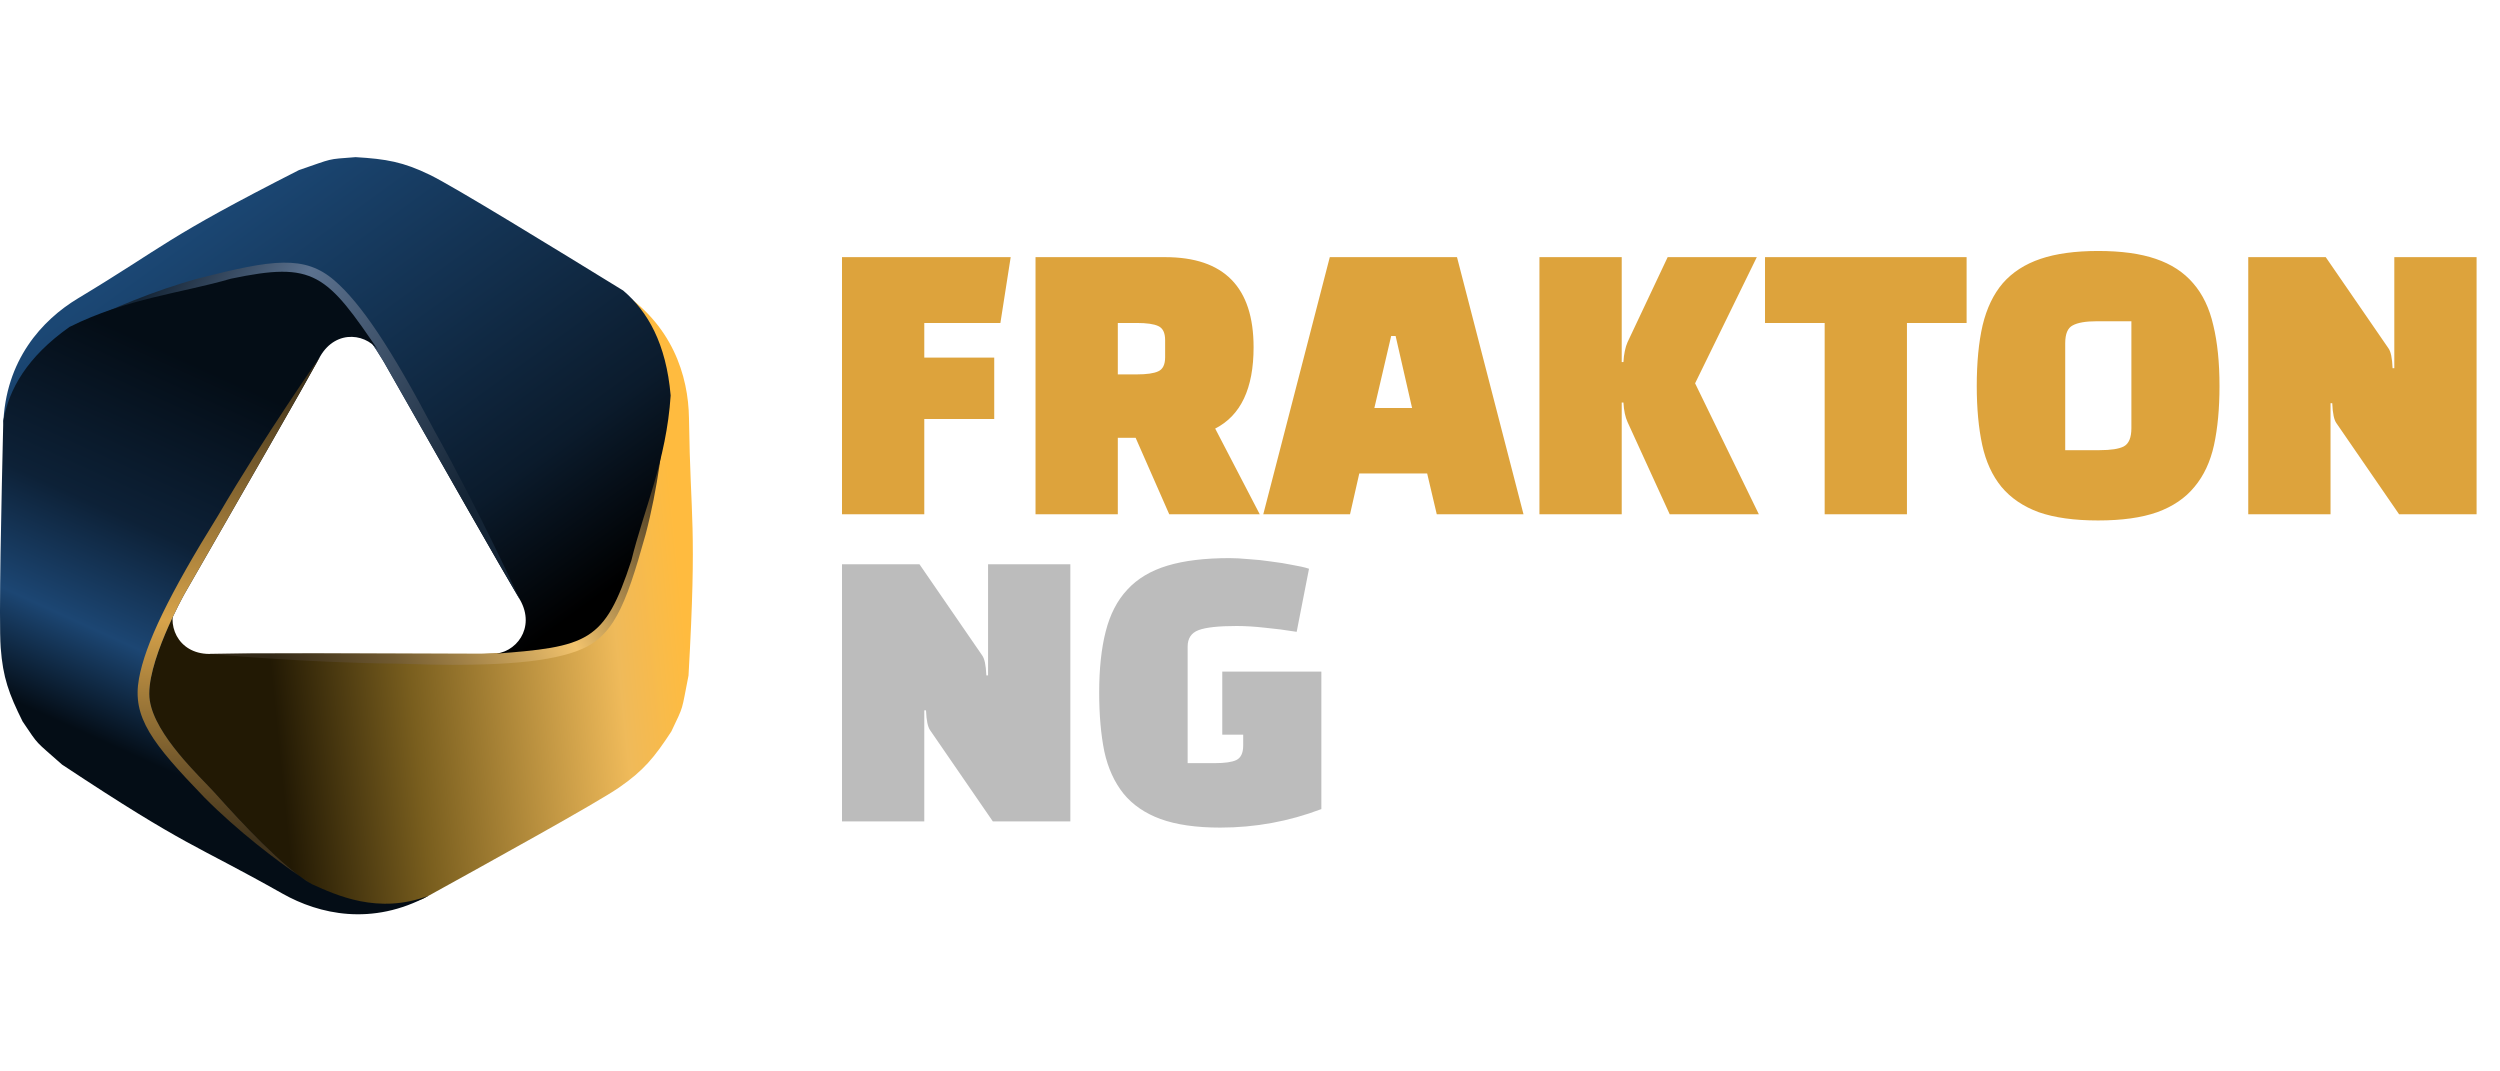 <svg width="350" height="150" viewBox="0 0 350 150" fill="none" xmlns="http://www.w3.org/2000/svg">
<path fill-rule="evenodd" clip-rule="evenodd" d="M82.55 88.327C78.732 91.431 67.33 91.536 67.33 91.536C51.098 91.495 34.587 91.457 29.309 91.552C24.811 91.531 23.124 87.252 24.775 84.321C18.896 96.627 18.284 98.92 26.224 107.916C31.439 112.975 35.792 119.22 43.309 124.295C49.885 127.394 55.031 127.361 59.234 125.829C68.708 120.595 83.541 112.412 86.658 110.262C90.083 107.9 91.606 106.052 93.982 102.414C95.799 98.591 95.363 99.744 96.393 94.572C97.605 73.097 96.663 73.156 96.456 58.54C96.373 52.643 94.138 45.307 86.465 40.516C92.338 45.37 92.87 51.931 93.262 55.583C93.371 60.658 89.878 71.378 89.033 74.082C88.189 76.785 86.37 85.222 82.55 88.327Z" fill="url(#paint0_linear_23_40)"/>
<path d="M67.335 91.531C67.335 91.531 78.737 91.427 82.556 88.322C86.375 85.217 88.194 76.78 89.038 74.077C89.782 71.698 92.576 63.111 93.161 57.626C93.219 56.797 93.252 56.104 93.267 55.579C93.279 56.188 93.241 56.878 93.161 57.626C92.893 61.499 92.105 68.335 90.377 74.847C87.507 85.1 85.818 89.333 80.677 91.181C76.07 92.836 68.539 93.384 55.538 92.909C42.613 92.787 29.314 91.547 29.314 91.547C34.591 91.452 51.103 91.49 67.335 91.531Z" fill="url(#paint1_linear_23_40)"/>
<path fill-rule="evenodd" clip-rule="evenodd" d="M43.419 39.039C47.992 40.825 53.782 50.743 53.782 50.743C61.863 64.956 70.087 79.412 72.807 83.98C75.038 87.923 72.211 91.538 68.872 91.559C82.366 90.547 84.639 89.936 88.385 78.495C90.117 71.406 93.297 64.477 93.892 55.367C93.262 48.067 90.661 43.584 87.245 40.675C78.02 35.008 63.583 26.129 60.181 24.479C56.442 22.666 54.096 22.258 49.787 22C45.599 22.322 46.807 22.127 41.855 23.812C22.828 33.491 23.351 34.285 10.917 41.773C5.901 44.795 0.725 50.416 0.453 59.521C1.68 51.959 7.042 48.213 9.978 46.045C14.277 43.411 25.218 41.106 27.959 40.493C30.701 39.879 38.847 37.252 43.419 39.039Z" fill="url(#paint2_linear_23_40)"/>
<path d="M53.776 50.741C53.776 50.741 47.986 40.823 43.413 39.037C38.84 37.25 30.694 39.877 27.953 40.491C25.541 41.031 16.778 42.881 11.781 45.112C11.041 45.476 10.43 45.793 9.972 46.043C10.488 45.727 11.099 45.416 11.781 45.112C15.237 43.41 21.495 40.681 27.944 38.936C38.174 36.319 42.65 35.679 46.804 39.25C50.528 42.45 54.763 48.762 60.857 60.367C67.214 71.73 72.8 83.978 72.8 83.978C70.08 79.41 61.857 64.954 53.776 50.741Z" fill="url(#paint3_linear_23_40)"/>
<path fill-rule="evenodd" clip-rule="evenodd" d="M20.968 98.064C20.215 93.172 25.826 83.15 25.826 83.15C33.978 68.978 42.266 54.559 44.822 49.898C47.089 45.975 51.604 46.639 53.292 49.548C45.676 38.255 44.016 36.574 32.329 39.019C25.382 41.048 17.849 41.732 9.738 45.767C3.791 49.968 1.246 54.484 0.459 58.925C0.211 69.825 -0.187 86.887 0.099 90.687C0.413 94.863 1.236 97.119 3.17 101.015C5.54 104.516 4.768 103.558 8.69 107.045C26.505 118.842 26.925 117.988 39.565 125.115C44.665 127.991 52.075 129.706 60.021 125.392C52.921 128.099 47.027 125.284 43.699 123.801C39.29 121.359 31.842 112.945 29.945 110.855C28.049 108.765 21.722 102.955 20.968 98.064Z" fill="url(#paint4_linear_23_40)"/>
<path d="M25.828 83.157C25.828 83.157 20.216 93.179 20.97 98.07C21.724 102.962 28.051 108.771 29.948 110.862C31.617 112.701 37.585 119.438 41.997 122.691C42.679 123.156 43.257 123.532 43.7 123.807C43.171 123.514 42.598 123.136 41.997 122.691C38.809 120.52 33.339 116.413 28.618 111.647C21.258 104.01 18.472 100.417 19.457 94.999C20.341 90.142 23.637 83.283 30.544 72.153C37.112 60.912 44.824 49.904 44.824 49.904C42.267 54.566 33.98 68.985 25.828 83.157Z" fill="url(#paint5_linear_23_40)"/>
<path d="M139.192 50.064V58.656H129.4V72H117.88V36H141.496L140.056 45.216H129.4V50.064H139.192ZM170.126 60L176.366 72H163.694L158.99 61.296H156.494V72H144.974V36H163.118C171.374 36 175.502 40.208 175.502 48.624C175.502 54.384 173.71 58.176 170.126 60ZM159.134 45.216H156.494V52.416H159.134C160.542 52.416 161.55 52.272 162.158 51.984C162.798 51.696 163.118 51.04 163.118 50.016V47.616C163.118 46.592 162.798 45.936 162.158 45.648C161.55 45.36 160.542 45.216 159.134 45.216ZM190.299 66.288L189.003 72H176.859L186.171 36H203.979L213.291 72H201.147L199.803 66.288H190.299ZM195.387 47.04H194.763L192.411 57.12H197.691L195.387 47.04ZM227.281 56.352H227.041V72H215.521V36H227.041V50.688H227.281C227.313 50.112 227.377 49.6 227.473 49.152C227.569 48.672 227.697 48.256 227.857 47.904L233.473 36H245.953L237.313 53.664L246.241 72H233.761L227.857 59.088C227.697 58.736 227.569 58.336 227.473 57.888C227.377 57.44 227.313 56.928 227.281 56.352ZM275.325 36V45.216H266.973V72H255.453V45.216H247.101V36H275.325ZM276.746 54.048C276.746 50.752 277.018 47.92 277.562 45.552C278.138 43.152 279.082 41.184 280.394 39.648C281.738 38.112 283.498 36.976 285.674 36.24C287.85 35.504 290.538 35.136 293.738 35.136C296.97 35.136 299.658 35.504 301.802 36.24C303.978 36.976 305.722 38.112 307.034 39.648C308.378 41.184 309.322 43.152 309.866 45.552C310.442 47.92 310.73 50.752 310.73 54.048C310.73 57.184 310.474 59.936 309.962 62.304C309.45 64.64 308.538 66.592 307.226 68.16C305.946 69.728 304.202 70.912 301.994 71.712C299.818 72.48 297.066 72.864 293.738 72.864C290.41 72.864 287.642 72.48 285.434 71.712C283.258 70.912 281.514 69.728 280.202 68.16C278.922 66.592 278.026 64.64 277.514 62.304C277.002 59.936 276.746 57.184 276.746 54.048ZM289.13 48.048V63.024H293.93C295.53 63.024 296.666 62.848 297.338 62.496C298.042 62.112 298.394 61.264 298.394 59.952V44.976H293.546C292.01 44.976 290.89 45.168 290.186 45.552C289.482 45.904 289.13 46.736 289.13 48.048ZM346.723 72H335.875L327.091 59.232C326.931 59.008 326.803 58.672 326.707 58.224C326.611 57.776 326.547 57.184 326.515 56.448H326.275V72H314.755V36H325.603L334.387 48.768C334.547 48.992 334.675 49.328 334.771 49.776C334.867 50.224 334.931 50.816 334.963 51.552H335.203V36H346.723V72Z" fill="#DDA33C"/>
<path d="M149.848 115H139L130.216 102.232C130.056 102.008 129.928 101.672 129.832 101.224C129.736 100.776 129.672 100.184 129.64 99.448H129.4V115H117.88V79H128.728L137.512 91.768C137.672 91.992 137.8 92.328 137.896 92.776C137.992 93.224 138.056 93.816 138.088 94.552H138.328V79H149.848V115ZM174.046 104.392V102.856H171.118V94.024H184.99V113.272C180.446 115 175.726 115.864 170.83 115.864C167.47 115.864 164.686 115.464 162.478 114.664C160.302 113.864 158.574 112.68 157.294 111.112C156.014 109.512 155.118 107.544 154.606 105.208C154.126 102.84 153.886 100.088 153.886 96.952C153.886 93.624 154.19 90.776 154.798 88.408C155.406 86.008 156.414 84.056 157.822 82.552C159.23 81.016 161.102 79.896 163.438 79.192C165.774 78.488 168.67 78.136 172.126 78.136C172.894 78.136 173.79 78.184 174.814 78.28C175.87 78.344 176.926 78.456 177.982 78.616C179.038 78.744 180.03 78.904 180.958 79.096C181.918 79.256 182.686 79.432 183.262 79.624L181.534 88.456C179.966 88.2 178.478 88.008 177.07 87.88C175.662 87.72 174.35 87.64 173.134 87.64C170.606 87.64 168.83 87.832 167.806 88.216C166.782 88.6 166.27 89.368 166.27 90.52V106.84H170.062C171.47 106.84 172.478 106.696 173.086 106.408C173.726 106.088 174.046 105.416 174.046 104.392Z" fill="#BCBCBC"/>
<defs>
<linearGradient id="paint0_linear_23_40" x1="24.001" y1="99.504" x2="98.85" y2="91.996" gradientUnits="userSpaceOnUse">
<stop stop-color="#221904"/>
<stop offset="0.192" stop-color="#221904"/>
<stop offset="0.447" stop-color="#795E1E"/>
<stop offset="0.837" stop-color="#EFBA5A"/>
<stop offset="0.966" stop-color="#FFBB3F"/>
</linearGradient>
<linearGradient id="paint1_linear_23_40" x1="34.593" y1="101.572" x2="99.489" y2="67.395" gradientUnits="userSpaceOnUse">
<stop offset="0.101" stop-color="#322816"/>
<stop offset="0.308" stop-color="#725B31"/>
<stop offset="0.625" stop-color="#F2C36D"/>
<stop offset="0.918" stop-color="#41331C"/>
</linearGradient>
<linearGradient id="paint2_linear_23_40" x1="82.283" y1="84.645" x2="37.743" y2="23.442" gradientUnits="userSpaceOnUse">
<stop/>
<stop offset="0.274" stop-color="#0B1B2C"/>
<stop offset="1" stop-color="#1B4774"/>
</linearGradient>
<linearGradient id="paint3_linear_23_40" x1="78.759" y1="74.35" x2="16.356" y2="35.728" gradientUnits="userSpaceOnUse">
<stop offset="0.192" stop-color="#142435"/>
<stop offset="0.673" stop-color="#5C728F"/>
<stop offset="0.918" stop-color="#142435"/>
</linearGradient>
<linearGradient id="paint4_linear_23_40" x1="40.655" y1="41.28" x2="9.306" y2="110.316" gradientUnits="userSpaceOnUse">
<stop offset="0.188" stop-color="#040D16"/>
<stop offset="0.5" stop-color="#0D2137"/>
<stop offset="0.712" stop-color="#1C4673"/>
<stop offset="0.894" stop-color="#040D16"/>
</linearGradient>
<linearGradient id="paint5_linear_23_40" x1="33.827" y1="49.517" x2="31.223" y2="123.367" gradientUnits="userSpaceOnUse">
<stop stop-color="#322816"/>
<stop offset="0.51" stop-color="#D7A34A"/>
<stop offset="0.918" stop-color="#41331C"/>
</linearGradient>
</defs>
</svg>

